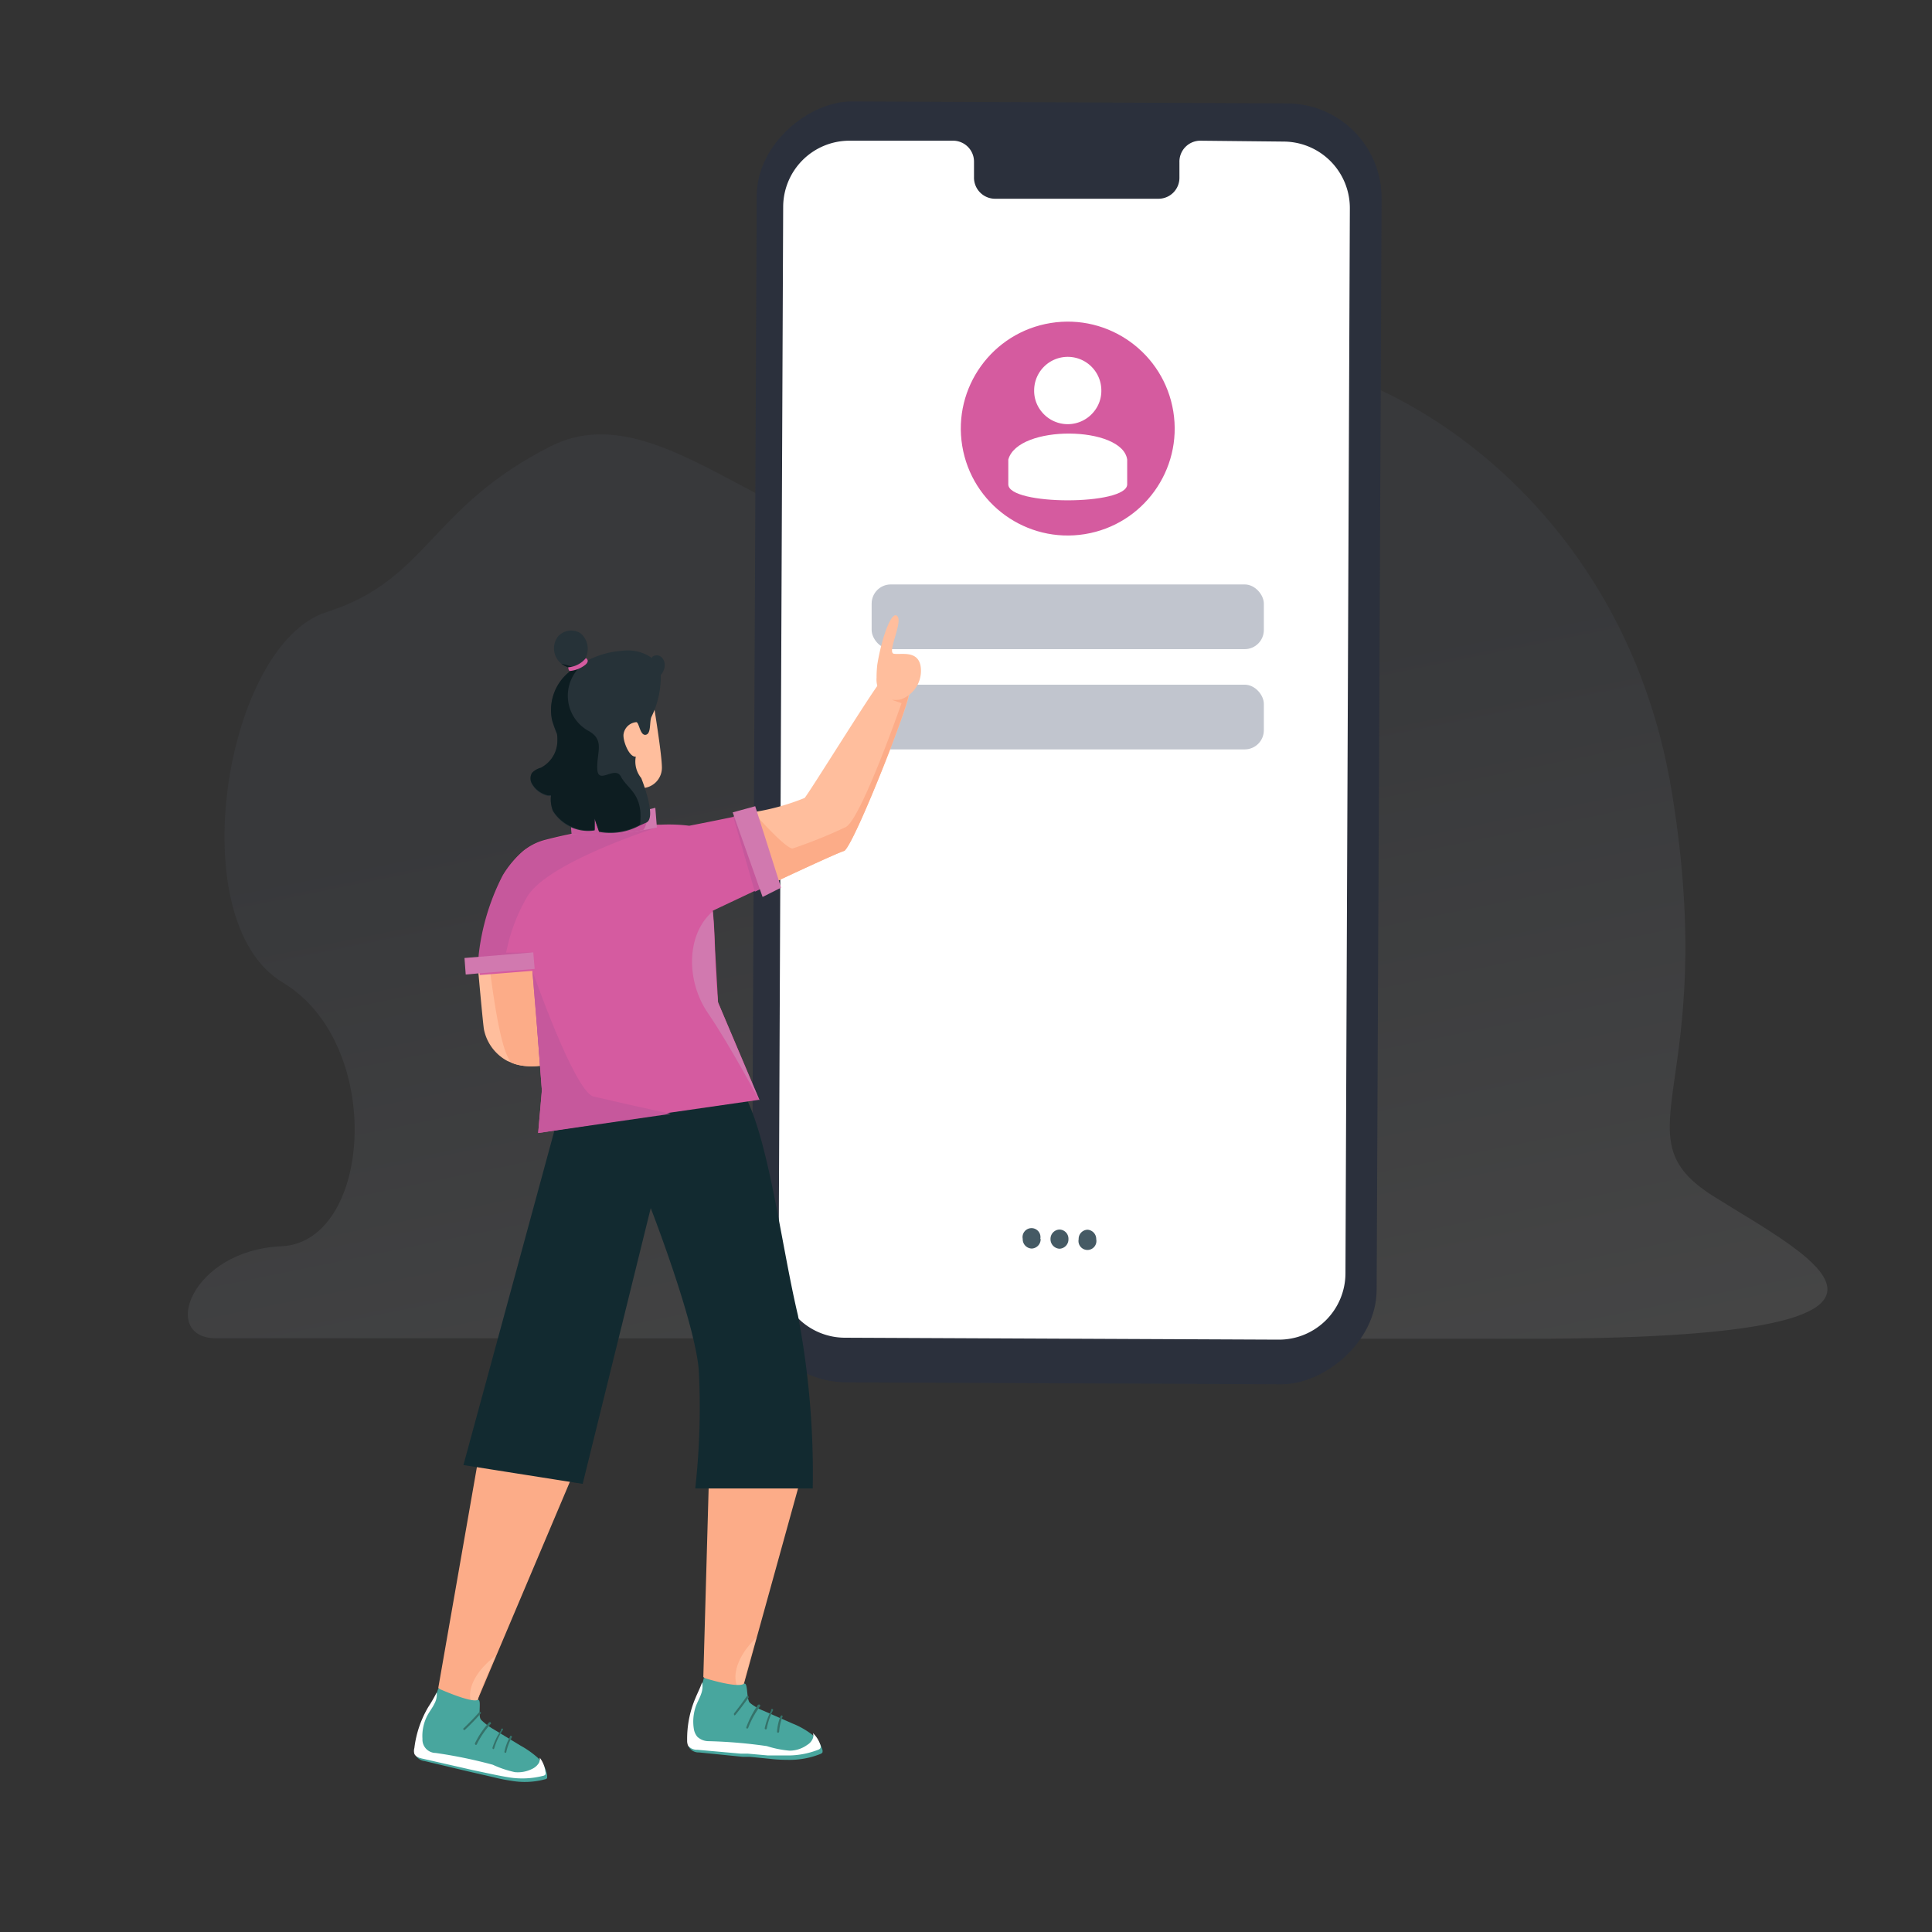<svg id="Layer_1" data-name="Layer 1" xmlns="http://www.w3.org/2000/svg" xmlns:xlink="http://www.w3.org/1999/xlink" width="38.75mm" height="38.75mm" viewBox="0 0 109.85 109.85"><rect x="0" y="0" width="109.85" height="109.85" fill="#333333" stroke="none"/><defs><linearGradient id="linear-gradient" x1="60.54" y1="89.99" x2="50.67" y2="41.47" gradientUnits="userSpaceOnUse"><stop offset="0" stop-color="#fff"/><stop offset="1" stop-color="#646e85"/></linearGradient></defs><g opacity="0.1"><path d="M26.47,76.09H12.28c-3.19,0-1.44-5,3.72-5.23s5.91-11.5.07-15-3.27-19.23,2.5-21.06,5.85-5.95,12.75-9.43,14.31,7.79,23.58,5.26,6.76-10.3,15.16-10.49,22.25,8.06,25,24.91S91.86,64.5,97.4,68s15.35,8.12-10.65,8.12Z" fill="url(#linear-gradient)"/></g><rect x="24.24" y="24.47" width="72.83" height="35.53" rx="5.39" transform="translate(18.14 102.7) rotate(-89.74)" fill="#2b303c"/><path d="M73,8.05,68.23,8a1.19,1.19,0,0,0-1.17,1.22v.87a1.19,1.19,0,0,1-1.17,1.21l-9.35,0a1.2,1.2,0,0,1-1.16-1.23V9.19A1.19,1.19,0,0,0,54.21,8H52.52l-4.2,0a3.77,3.77,0,0,0-3.79,3.76l-.26,60.57A3.78,3.78,0,0,0,48,76.06l24.7.11a3.78,3.78,0,0,0,3.8-3.76l.25-60.56A3.78,3.78,0,0,0,73,8.05Z" fill="#fff"/><path d="M59.17,70.45a.53.53,0,0,1-.51.54.53.53,0,0,1-.51-.55.51.51,0,1,1,1,0Z" fill="#455a64"/><path d="M60.75,70.45a.53.53,0,0,1-.51.55.54.54,0,0,1-.51-.55.53.53,0,0,1,.51-.54A.52.52,0,0,1,60.75,70.45Z" fill="#455a64"/><path d="M62.33,70.46a.51.51,0,1,1-1,0,.52.52,0,0,1,.51-.54A.53.53,0,0,1,62.33,70.46Z" fill="#455a64"/><rect x="49.56" y="33.23" width="22.3" height="3.68" rx="1.09" fill="#c1c5ce"/><circle cx="60.71" cy="24.37" r="6.08" transform="translate(-3.12 10.04) rotate(-9.22)" fill="#d55b9f"/><path d="M60.7,20.29a1.91,1.91,0,0,0-1.9,1.92,1.86,1.86,0,0,0,.41,1.18,1.91,1.91,0,0,0,3,0,1.86,1.86,0,0,0,.41-1.18A1.91,1.91,0,0,0,60.7,20.29Z" fill="#fff"/><path d="M57.33,26.13v1.41c0,1.21,6.76,1.21,6.76,0V26.13C63.82,24.2,57.88,24.12,57.33,26.13Z" fill="#fff"/><rect x="49.56" y="38.93" width="22.3" height="3.68" rx="1.09" fill="#c1c5ce"/><path d="M30.26,54.92l.44,5.68a4,4,0,0,1-.94,0,3,3,0,0,1-.47-.1l-.17-.06-.26-.11a2.62,2.62,0,0,1-1.34-1.78c-.05-.22-.33-3.35-.35-3.6Z" fill="#ffbe9d"/><path d="M30.16,53.22l.54,7.38a4,4,0,0,1-.94,0,3,3,0,0,1-.47-.1l-.17-.06c-.8-.57-1.33-6-1.48-7Z" fill="#fcac88"/><path d="M27.14,96.62a.57.57,0,0,1-.29.36,1.44,1.44,0,0,1-.66.11c-.41,0-1.27-1.12-1.27-1.12l2.24-12.81,5.54.39L27.15,96.66" fill="#fcac88"/><path d="M28.18,94.15c-.48,1.09-1,2.26-1,2.47a.57.57,0,0,1-.29.36C26.45,96.3,26.9,95.1,28.18,94.15Z" fill="#ffbe9d"/><path d="M27.15,96.66c.27-.11,0,.89.2,1.12a3.41,3.41,0,0,0,.71.54l1.55.94a5.25,5.25,0,0,1,.95.67,1.78,1.78,0,0,1,.55,1c0,.06,0,.13,0,.17a.21.21,0,0,1-.13.07,4.44,4.44,0,0,1-1.92.08c-.35-.05-.69-.12-1-.2l-1.09-.25-.39-.09-2.44-.58a.68.68,0,0,1-.49-.3.64.64,0,0,1,0-.34,6.28,6.28,0,0,1,.77-2.39A4.9,4.9,0,0,0,24.92,96S26.73,96.82,27.15,96.66Z" fill="#48a69e"/><path d="M27.24,97.36c-.28.31-.56.6-.86.89a.06.06,0,1,0,.07.09,12.6,12.6,0,0,0,.88-.91c.05-.05,0-.12-.09-.07Z" fill="#35726a"/><path d="M27.82,97.92A5.08,5.08,0,0,0,27,99.13c0,.07.07.12.11.05A4.93,4.93,0,0,1,27.92,98s0-.12-.1-.07Z" fill="#35726a"/><path d="M28.49,98.38a3.6,3.6,0,0,0-.49,1c0,.07.08.12.11,0a3.72,3.72,0,0,1,.47-1c.05-.07,0-.14-.09-.07Z" fill="#35726a"/><path d="M29,98.74a3,3,0,0,0-.32.86c0,.08.1.09.11,0a3,3,0,0,1,.32-.83c0-.07-.07-.11-.11-.05Z" fill="#35726a"/><path d="M30.69,99.94a.52.52,0,0,1-.05.3.91.91,0,0,1-.37.33,1.8,1.8,0,0,1-1,.19,5.93,5.93,0,0,1-1.25-.42,27.13,27.13,0,0,0-3.25-.67.76.76,0,0,1-.75-.8,2.52,2.52,0,0,1,.29-1.35c.12-.22.28-.42.39-.65a1.09,1.09,0,0,0,.13-.64,8.52,8.52,0,0,1-.48.83,6,6,0,0,0-.79,2.33.61.61,0,0,0,0,.33c.08.18.3.24.49.28l2.42.55.39.09,1.09.23c.34.07.68.14,1,.19a4.81,4.81,0,0,0,1.93-.09.21.21,0,0,0,.13-.07.23.23,0,0,0,0-.16A1.6,1.6,0,0,0,30.69,99.94Z" fill="#fff"/><path d="M42.27,95.71a.52.52,0,0,1-.24.39,1.34,1.34,0,0,1-.64.19c-.4,0-1.4-.94-1.4-.94l.33-11.73,5.57-.85-3.6,13" fill="#fcac88"/><path d="M43,93.12c-.33,1.15-.67,2.37-.71,2.59a.52.52,0,0,1-.24.39C41.55,95.47,41.84,94.22,43,93.12Z" fill="#ffbe9d"/><path d="M42.29,95.74c.26-.14.13.88.35,1.08a2.83,2.83,0,0,0,.77.45l1.66.73a4.58,4.58,0,0,1,1,.55,1.78,1.78,0,0,1,.69.93.33.33,0,0,1,0,.17.32.32,0,0,1-.12.08,4.7,4.7,0,0,1-1.9.33q-.52,0-1-.06l-1.11-.11-.4,0-2.49-.25a.65.65,0,0,1-.53-.24.58.58,0,0,1-.07-.32,6.18,6.18,0,0,1,.46-2.48,5.19,5.19,0,0,0,.42-1.2S41.9,96,42.29,95.74Z" fill="#48a69e"/><path d="M42.47,96.43c-.23.34-.48.67-.74,1,0,.06,0,.14.08.08.27-.33.52-.67.76-1,0-.07-.06-.13-.1-.06Z" fill="#35726a"/><path d="M43.12,96.9a5.54,5.54,0,0,0-.69,1.32c0,.07.09.1.12,0A5,5,0,0,1,43.23,97c0-.06-.06-.12-.11-.06Z" fill="#35726a"/><path d="M43.84,97.27a3.89,3.89,0,0,0-.36,1,.06.06,0,0,0,.12,0,3.65,3.65,0,0,1,.34-1,.06.06,0,1,0-.1-.06Z" fill="#35726a"/><path d="M44.38,97.57a3,3,0,0,0-.2.89c0,.08.11.08.12,0a2.84,2.84,0,0,1,.2-.86c0-.07-.09-.1-.12,0Z" fill="#35726a"/><path d="M46.22,98.54a.41.41,0,0,1,0,.29.74.74,0,0,1-.32.38,1.72,1.72,0,0,1-1,.33,5.88,5.88,0,0,1-1.3-.26A28,28,0,0,0,40.3,99a.94.94,0,0,1-.65-.25.92.92,0,0,1-.2-.45A2.65,2.65,0,0,1,39.57,97c.09-.24.22-.46.3-.7a1.19,1.19,0,0,0,.05-.65c-.1.3-.25.59-.37.88a5.91,5.91,0,0,0-.48,2.42.7.7,0,0,0,.06.32.67.67,0,0,0,.53.22l2.47.22.4,0,1.11.1c.35,0,.69,0,1,0a4.73,4.73,0,0,0,1.9-.33.24.24,0,0,0,.11-.09.22.22,0,0,0,0-.16A1.59,1.59,0,0,0,46.22,98.54Z" fill="#fff"/><path d="M31.75,63.45,26.35,83.3l6.78,1.07L37,68.69s2.48,6.37,2.73,9.18a41.44,41.44,0,0,1-.2,6.76h6.68a47.9,47.9,0,0,0-.84-9.84c-1-4.2-1.74-10.75-3.32-13S31.75,63.45,31.75,63.45Z" fill="#122a30"/><path d="M44.05,50.16l-.08,0-.82.38-.1.05-2.52,1.19h0v0c.07.68.1,1.44.13,2.22l.16,2.84,0,.13.05.12,2.31,5.44-5.06.73L30.6,64.42,30.81,62l-.29-3.8-.25-3-3,.24a1,1,0,0,0,0-.17V55a5.27,5.27,0,0,1,0-.79,13,13,0,0,1,1.36-4.48,5.7,5.7,0,0,1,1.06-1.29,2,2,0,0,1,.24-.19,3.21,3.21,0,0,1,1.08-.5,27.78,27.78,0,0,1,5.66-.86h.27l.64,0a9.48,9.48,0,0,1,1.61.06s1.15-.22,2.49-.5h0l1.09-.23h0Z" fill="#d55ba0"/><path d="M37.35,47.05s-6.33,2-7.41,4a10.18,10.18,0,0,0-1.24,3.57s-.69.24-1.48.43a5.27,5.27,0,0,1,0-.79,13,13,0,0,1,1.36-4.48,5.7,5.7,0,0,1,1.06-1.29,2,2,0,0,1,.24-.19,3.21,3.21,0,0,1,1.08-.5,27.78,27.78,0,0,1,5.66-.86C37.1,47,37.35,47.05,37.35,47.05Z" fill="#c6589c"/><path d="M48.06,48.33l-.05.05,0,0h0c-.23.05-2.1.91-3.92,1.76l-.56-1.8-.65-2.1,0-.07a13,13,0,0,0,2.87-.8c.3-.35,4-6.33,4.32-6.61h0a4.39,4.39,0,0,1,1.57.61l.06,0C51.87,39.59,48.78,47.52,48.06,48.33Z" fill="#ffbe9d"/><path d="M52.11,38.82l-.45.6c.21.17-2.88,8.1-3.6,8.91l-.05.05,0,0h0c-.23.05-2.1.91-3.92,1.76l-.56-1.8-.65-2.1c.31.35,1.88,2.08,2.2,2a27.52,27.52,0,0,0,3-1.21c.87-.42,3.18-7.05,3.18-7.05l-.56-.19a1.74,1.74,0,0,0,.63-.21l.28-.23a1.54,1.54,0,0,0,.27-.31,1.29,1.29,0,0,1,.26-.27Z" fill="#fcac88"/><path d="M37.63,43.76a1.16,1.16,0,0,1-1.1,1.05l-.19,0,.07.56.14,1.26L33.33,47l-.44-2.68-.77-4.77,4.68-1.71S37.71,43.06,37.63,43.76Z" fill="#ffbe9d"/><path d="M25.33,55.32l0-.07Z" fill="#d32a3b"/><path d="M43.19,62.6s-1.71-3.21-2.94-5-1.26-4.45.27-5.78c.16,1.54.1,3.52.31,5.19Z" fill="#d179af"/><path d="M37.35,47.05c-.26.06-.53.11-.79.15a18.23,18.23,0,0,1-4.05.24l-.09-1.13a15.32,15.32,0,0,0,2.71,0,14,14,0,0,0,2.13-.38Z" fill="#d179af"/><path d="M44,50.2l-.82.38-.26.12-1.23-4.27h0l1.09-.23Z" fill="#c6589c"/><path d="M30.2,54.16l.06.76-3,.25a7.66,7.66,0,0,1,0-1Z" fill="#c6589c"/><polygon points="27.26 55.34 26.48 55.41 26.41 54.47 30.32 54.15 30.4 55.09 27.26 55.34" fill="#d179af"/><polygon points="41.66 46.19 42.94 45.84 44.41 50.47 43.36 51 41.66 46.19" fill="#d179af"/><path d="M38.13,63.33,30.6,64.42,30.81,62l-.29-3.8-.25-3s2.35,6.75,3.45,7.14C34.56,62.54,37,63.09,38.13,63.33Z" fill="#c6589c"/><path d="M36.86,46.51c-.15.35-.15.55-.3.69a18.23,18.23,0,0,1-4.05.24l-.09-1.13a15.32,15.32,0,0,0,2.71,0Z" fill="#c6589c"/><path d="M37.57,38.38a5.18,5.18,0,0,1-.54,2.4c-.11.32,0,.95-.32,1s-.37-.71-.53-.72a.8.8,0,0,0-.72.65c-.08.34.3,1.36.69,1.31a1.49,1.49,0,0,0,.31,1.22s.91,2.25.29,2.53l-.36.16a3.52,3.52,0,0,1-2.33.37l-.25-.73,0,.65a2.37,2.37,0,0,1-2.37-1.08,1.78,1.78,0,0,1-.11-.88l-.18,0a1.39,1.39,0,0,1-.9-.66.6.6,0,0,1,0-.62,1.09,1.09,0,0,1,.5-.29,1.74,1.74,0,0,0,.92-1.27,2.43,2.43,0,0,0,0-.66,7.25,7.25,0,0,1-.28-.78,2.77,2.77,0,0,1,.93-2.7A3.06,3.06,0,0,1,32.6,38a1.29,1.29,0,0,1-.68-.26,1.34,1.34,0,0,1-.2-.21,1.11,1.11,0,0,1,0-1.33A1,1,0,0,1,33,36a1.15,1.15,0,0,1,.36,1.25,1.4,1.4,0,0,1-.19.41l.45-.21A5,5,0,0,1,35.41,37a2.38,2.38,0,0,1,1.67.42l0-.07C37.58,37,38.11,37.75,37.57,38.38Z" fill="#263238"/><path d="M36.39,46.89a3.52,3.52,0,0,1-2.33.37l-.25-.73,0,.65a2.37,2.37,0,0,1-2.37-1.08,1.78,1.78,0,0,1-.11-.88l-.18,0a1.39,1.39,0,0,1-.9-.66.6.6,0,0,1,0-.62,1.09,1.09,0,0,1,.5-.29,1.74,1.74,0,0,0,.92-1.27,2.43,2.43,0,0,0,0-.66,7.25,7.25,0,0,1-.28-.78,2.77,2.77,0,0,1,.93-2.7A3.06,3.06,0,0,1,32.6,38a1.29,1.29,0,0,1-.68-.26,4.54,4.54,0,0,1,.94.3,2.29,2.29,0,0,0,.64,3.54c.89.52.42,1.2.46,2.14s1-.21,1.34.43,1,.87,1.11,2A3.83,3.83,0,0,1,36.39,46.89Z" fill="#0d1d21"/><path d="M33.31,37.42a1.42,1.42,0,0,1-1,.52s0,.18.09.21a1.67,1.67,0,0,0,.88-.35C33.57,37.55,33.31,37.42,33.31,37.42Z" fill="#d55ba0"/><path d="M49.84,38.53a1.37,1.37,0,0,0,.4,1.08,1.34,1.34,0,0,0,1,.15,1.73,1.73,0,0,0,1.1-1.91c-.18-.89-1.12-.61-1.52-.68s.53-1.79.2-2.14-.9,1.27-1.14,2.77A6.26,6.26,0,0,0,49.84,38.53Z" fill="#ffbe9d"/></svg>